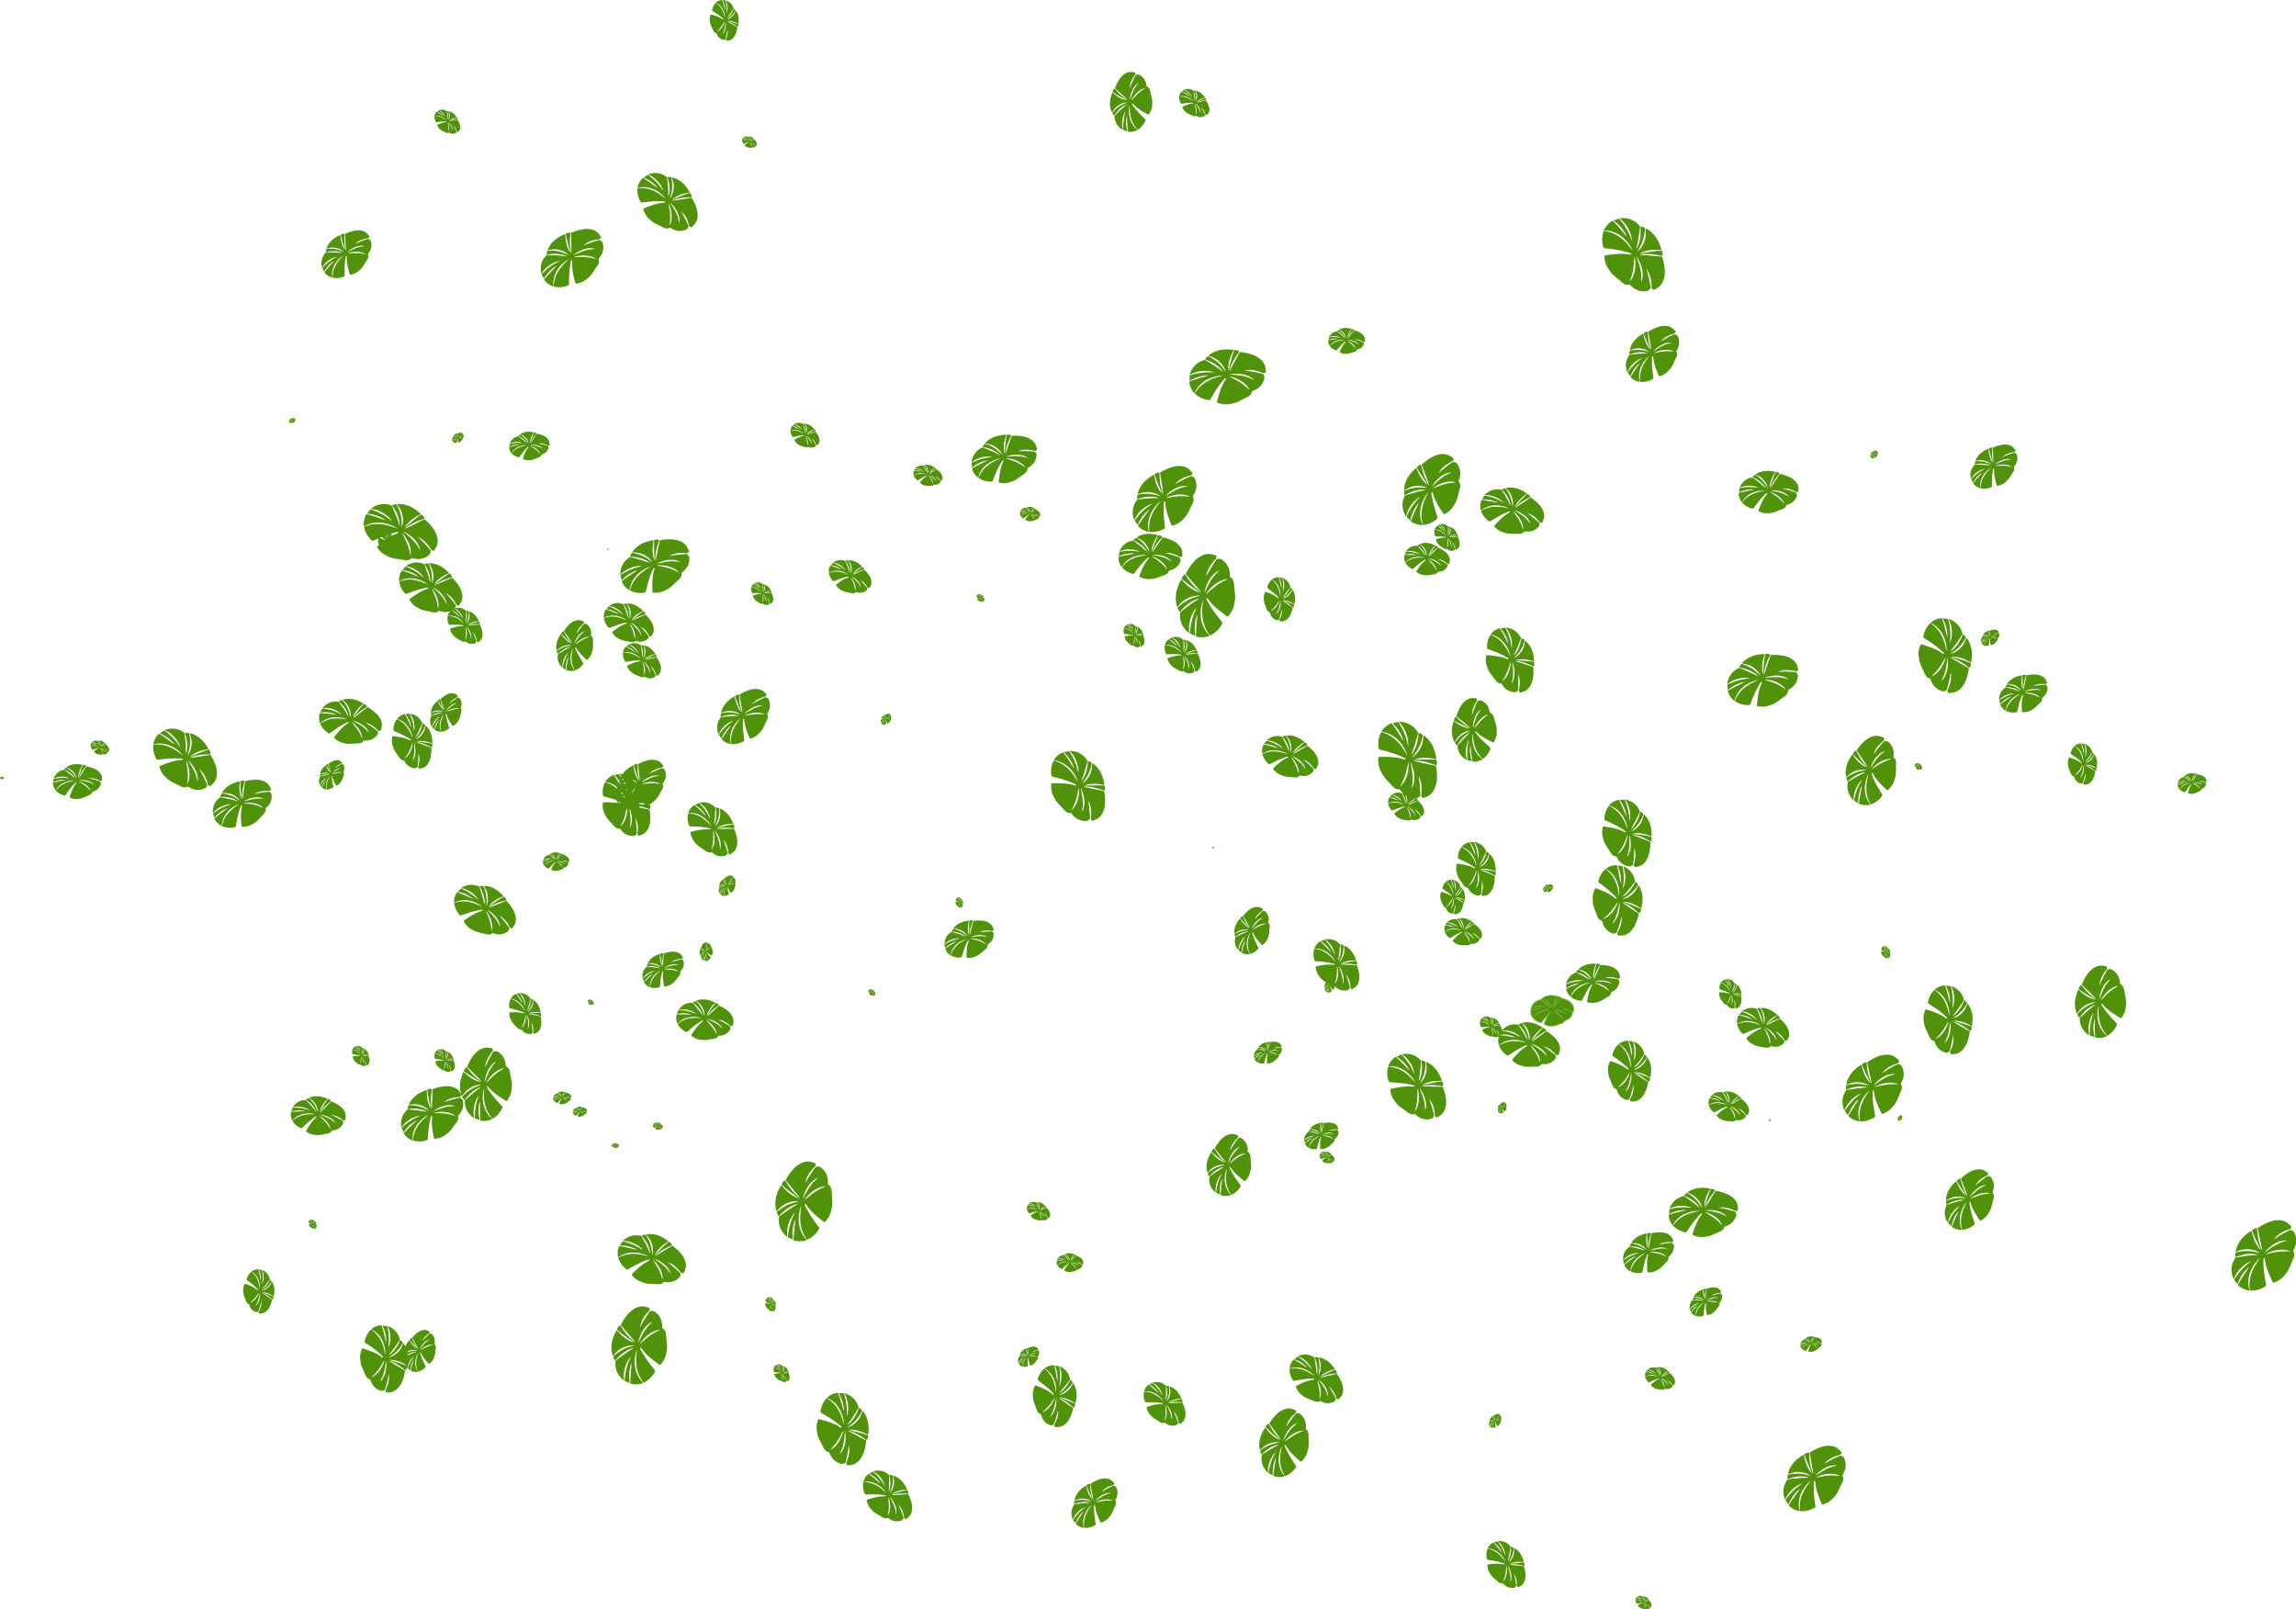 <?xml version="1.0" encoding="UTF-8" standalone="no"?>
<!-- Created with Inkscape (http://www.inkscape.org/) -->

<svg
   width="6007.6mm"
   height="4210.461mm"
   viewBox="0 0 6007.6 4210.461"
   version="1.1"
   id="svg1276"
   xml:space="preserve"
   inkscape:version="1.2.2 (732a01da63, 2022-12-09)"
   sodipodi:docname="background.svg"
   xmlns:inkscape="http://www.inkscape.org/namespaces/inkscape"
   xmlns:sodipodi="http://sodipodi.sourceforge.net/DTD/sodipodi-0.dtd"
   xmlns:xlink="http://www.w3.org/1999/xlink"
   xmlns="http://www.w3.org/2000/svg"
   xmlns:svg="http://www.w3.org/2000/svg"><sodipodi:namedview
     id="namedview1278"
     pagecolor="#ffffff"
     bordercolor="#000000"
     borderopacity="0.25"
     inkscape:showpageshadow="2"
     inkscape:pageopacity="0.0"
     inkscape:pagecheckerboard="0"
     inkscape:deskcolor="#d1d1d1"
     inkscape:document-units="mm"
     showgrid="false"
     inkscape:zoom="0.047159529"
     inkscape:cx="10687.13"
     inkscape:cy="8100.1656"
     inkscape:window-width="1920"
     inkscape:window-height="1027"
     inkscape:window-x="-8"
     inkscape:window-y="-8"
     inkscape:window-maximized="1"
     inkscape:current-layer="layer1" /><defs
     id="defs1273" /><g
     inkscape:label="Шар 1"
     inkscape:groupmode="layer"
     id="layer1"
     transform="translate(3956.094,2422.051)"><path
       style="display:none;fill:#000000;stroke:#77b53b;stroke-width:0.261;stroke-dasharray:none;stroke-opacity:1"
       d="m 98.59,263.716 c -4.621,-0.48 -9.13,-1.828 -13.13,-3.924 -2.62,-1.373 -3.189,-1.982 -2.914,-3.123 0.472,-1.961 4.385,-11.3 6.592,-15.729 0.682,-1.369 1.064,-2.31 0.85,-2.092 -1.609,1.637 -9.222,11.422 -11.149,14.331 -1.429,2.156 -1.839,2.26 -5.108,1.289 -3.361,-0.999 -4.835,-1.578 -7.816,-3.072 -10.864,-5.447 -17.148,-14.056 -18.242,-24.988 -0.307,-3.066 -0.304,-3.098 0.438,-5.31 0.53,-1.58 0.797,-3.031 0.923,-5.003 0.169,-2.648 0.24,-2.904 1.513,-5.46 3.183,-6.393 8.013,-11.6 13.719,-14.791 2.03,-1.135 5.901,-2.545 8.333,-3.035 1.571,-0.317 1.884,-0.501 3.611,-2.13 6.986,-6.586 17.25,-10.101 28.271,-9.681 4.574,0.174 7.95,0.651 12.282,1.733 1.685,0.421 3.776,0.85 4.647,0.952 2.489,0.294 4.321,1.105 5.707,2.529 1.147,1.178 1.414,1.308 4.243,2.064 10.597,2.832 18.599,6.993 24.177,12.573 3.118,3.119 5.127,6.471 6.396,10.671 0.618,2.044 0.705,2.794 0.716,6.164 0.014,4.112 -0.35,6.671 -1.062,7.457 -0.243,0.269 -0.901,0.562 -1.462,0.652 -0.561,0.09 -1.068,0.241 -1.126,0.336 -0.059,0.095 0.085,0.863 0.32,1.706 0.523,1.88 0.314,2.847 -1.385,6.387 -2.114,4.404 -5.764,8.607 -9.667,11.133 -2.486,1.608 -5.012,2.677 -8.367,3.539 -0.965,0.248 -1.177,0.451 -1.796,1.715 -1.497,3.059 -5.449,5.7 -10.736,7.175 -1.382,0.386 -3.883,1.277 -5.556,1.981 -7.573,3.186 -16.306,4.673 -23.221,3.954 z m 11.712,-1.153 c 4.198,-0.812 8.002,-1.984 11.906,-3.669 1.164,-0.502 3.248,-1.235 4.63,-1.627 3.859,-1.096 7.243,-2.848 9.032,-4.676 0.867,-0.886 1.633,-1.955 1.82,-2.543 0.178,-0.558 0.401,-1.099 0.494,-1.203 0.094,-0.104 1.228,-0.496 2.521,-0.87 5.679,-1.646 9.775,-4.333 13.283,-8.716 1.755,-2.193 3.933,-6.129 4.704,-8.503 0.413,-1.272 0.41,-1.431 -0.061,-2.945 -0.597,-1.918 -0.429,-2.346 1.02,-2.591 0.585,-0.099 1.227,-0.343 1.426,-0.542 0.963,-0.963 1.291,-8.435 0.519,-11.83 -1.673,-7.355 -7.214,-13.74 -15.973,-18.405 -4.529,-2.412 -9.521,-4.301 -15.113,-5.717 -2.385,-0.604 -2.634,-0.733 -3.969,-2.06 -1.534,-1.525 -2.594,-1.982 -5.392,-2.326 -0.873,-0.107 -2.778,-0.498 -4.233,-0.869 -5.755,-1.466 -12,-2.208 -16.14,-1.917 -10.147,0.713 -18.403,4.084 -24.755,10.11 -1.295,1.228 -1.693,1.444 -3.307,1.791 -6.109,1.313 -10.65,3.814 -14.984,8.255 -3.044,3.119 -4.825,5.647 -6.837,9.71 -1.024,2.069 -1.151,2.52 -1.096,3.913 0.062,1.576 -0.725,5.553 -1.319,6.661 -0.412,0.77 -0.325,4.271 0.174,6.95 1.077,5.784 3.619,10.655 7.734,14.823 2.526,2.559 5.005,4.439 8.145,6.18 3.856,2.137 9.337,4.207 11.426,4.315 l 1.227,0.063 2.007,-2.791 c 2.824,-3.928 6.688,-8.865 9.688,-12.382 3.248,-3.807 3.745,-3.685 1.655,0.409 -2.809,5.502 -7.354,16.378 -7.351,17.588 0.002,0.678 0.467,1.006 3.702,2.612 2.441,1.212 6.352,2.47 8.996,2.893 1.091,0.175 2.163,0.36 2.381,0.411 1.044,0.246 10.129,-0.134 12.039,-0.504 z m -12.303,-1.396 c -2.395,-0.36 -4.103,-0.745 -5.953,-1.343 -2.428,-0.785 -6.747,-2.863 -6.747,-3.247 0,-0.3 1.623,-4.561 3.129,-8.216 1.909,-4.633 5.842,-12.192 8.381,-16.107 1.232,-1.9 4.454,-5.847 5.046,-6.182 0.204,-0.115 0.5,-0.45 0.657,-0.745 0.327,-0.611 -0.067,-1.295 -0.744,-1.295 -0.712,0 -9.012,7.994 -12.362,11.906 -0.685,0.8 -1.633,1.872 -2.106,2.381 -1.267,1.365 -5.777,7.062 -8.586,10.847 -2.807,3.782 -2.398,3.623 -6.114,2.387 -5.553,-1.846 -10.878,-5.04 -14.507,-8.701 -1.635,-1.649 -2.17,-2.356 -2.07,-2.738 0.097,-0.371 0.028,-0.473 -0.25,-0.367 -0.674,0.259 -3.226,-4.212 -4.29,-7.514 -1.207,-3.746 -1.786,-9.145 -1.041,-9.712 0.624,-0.475 10.391,-2.54 16.073,-3.398 8.597,-1.298 11.618,-1.703 12.568,-1.685 1.575,0.03 0.997,0.151 -4.233,0.89 -7.667,1.083 -15.601,2.481 -20.505,3.611 -1.819,0.419 -3.414,0.764 -3.544,0.765 -0.133,0.002 -0.173,1.192 -0.092,2.715 0.136,2.549 0.677,5.133 1.647,7.865 0.497,1.4 2.385,4.967 2.98,5.63 0.391,0.435 0.468,0.376 1.208,-0.926 1.182,-2.079 2.782,-4.053 5.246,-6.474 4.508,-4.428 9.798,-7.624 15.97,-9.647 3.622,-1.187 9.111,-2.26 11.851,-2.315 1.321,-0.027 2.508,-0.114 2.638,-0.195 0.13,-0.08 1.805,-0.054 3.722,0.058 2.213,0.13 3.244,0.275 2.824,0.399 -0.651,0.192 -0.65,0.195 0.11,0.221 1.416,0.048 0.515,0.307 -1.994,0.573 -1.365,0.144 -4.03,0.503 -5.922,0.796 -8.939,1.387 -16.995,4.291 -23.322,8.406 -1.331,0.866 -2.641,1.766 -2.91,2.002 -0.27,0.235 -1.324,1.121 -2.343,1.969 -2.396,1.994 -5.953,5.781 -5.953,6.338 0,0.599 3.968,4.425 6.218,5.995 3.229,2.254 9.058,4.939 12.305,5.669 l 1.007,0.226 3.698,-4.927 c 5.926,-7.895 11.762,-14.513 17.806,-20.192 3.247,-3.051 4.387,-3.746 5.131,-3.129 0.825,0.684 0.463,1.583 -1.472,3.655 -4.491,4.809 -9.277,13.543 -14.166,25.85 -0.636,1.601 -1.156,2.998 -1.157,3.106 -7.94e-4,0.331 3.981,2.205 6.217,2.926 4.053,1.308 6.271,1.631 10.98,1.601 3.622,-0.023 4.95,-0.148 7.796,-0.734 4.308,-0.887 8.676,-2.333 11.957,-3.96 0.705,-0.349 1.817,-0.722 2.472,-0.827 2.941,-0.474 7.396,-2.548 8.9,-4.142 1.009,-1.07 1.683,-2.355 1.683,-3.207 0,-0.897 0.686,-1.374 2.514,-1.75 6.197,-1.273 11.237,-4.5 14.779,-9.461 1.309,-1.834 3.346,-6.182 3.34,-7.13 -0.003,-0.42 -0.279,-1.656 -0.615,-2.748 -0.558,-1.817 -0.686,-2.011 -1.516,-2.296 -0.499,-0.171 -2.752,-0.988 -5.008,-1.815 -5.308,-1.946 -12.482,-4.174 -16.223,-5.039 -3.753,-0.867 -3.685,-0.844 -3.552,-1.236 0.206,-0.607 7.258,-0.403 10.505,0.305 4.933,1.075 10.513,3.337 14.43,5.849 l 1.587,1.018 1.577,-0.321 c 1.545,-0.314 1.582,-0.342 1.805,-1.37 0.125,-0.577 0.178,-2.657 0.116,-4.621 -0.098,-3.146 -0.209,-3.85 -0.93,-5.907 -0.45,-1.284 -1.379,-3.249 -2.065,-4.366 -1.778,-2.898 -5.896,-6.858 -9.395,-9.032 -5.024,-3.122 -12.958,-6.282 -18.888,-7.523 -1.017,-0.213 -1.868,-0.366 -1.892,-0.34 -0.024,0.026 -0.995,1.476 -2.158,3.222 -2.299,3.45 -3.555,5.259 -7.445,10.716 -1.4,1.965 -2.75,3.87 -2.998,4.233 -0.248,0.364 -0.93,1.316 -1.516,2.117 -0.585,0.8 -1.656,2.31 -2.38,3.355 -0.724,1.045 -1.456,1.986 -1.626,2.091 -0.193,0.12 -0.239,0.077 -0.121,-0.114 0.104,-0.168 0.074,-0.305 -0.066,-0.305 -0.452,0 0.404,-2.254 2.18,-5.74 3.441,-6.754 7.979,-12.912 13.852,-18.797 0.764,-0.766 1.389,-1.502 1.389,-1.636 0,-0.539 -1.383,-1.839 -2.38,-2.238 -0.582,-0.233 -1.698,-0.499 -2.479,-0.59 l -1.42,-0.167 -0.989,2.083 c -2.403,5.06 -6.128,14.016 -9.003,21.644 -1.896,5.03 -2.418,5.548 -2.156,2.136 0.596,-7.75 4.499,-17.461 9.867,-24.549 0.757,-0.999 1.042,-1.567 0.824,-1.64 -3.157,-1.055 -9.22,-2.004 -13.828,-2.164 -3.886,-0.135 -4.942,-0.079 -7.76,0.413 -4.202,0.734 -7.432,1.779 -10.88,3.522 -2.599,1.314 -3.519,2.059 -2.541,2.059 0.662,0 6.224,2.958 7.973,4.24 5.063,3.711 9.465,9.471 11.605,15.185 0.956,2.553 1.845,6.339 1.427,6.081 -0.122,-0.075 -0.226,0.078 -0.232,0.342 -0.005,0.263 -0.64,-0.772 -1.41,-2.299 -2.872,-5.698 -5.91,-9.979 -10.201,-14.377 -2.849,-2.92 -5.956,-5.539 -8.978,-7.57 -1.555,-1.045 -1.733,-1.104 -2.345,-0.776 -0.811,0.434 -3.962,3.313 -3.778,3.453 0.073,0.055 0.966,0.499 1.984,0.987 9.337,4.47 17.68,12.012 20.902,18.894 0.868,1.854 0.1,1.697 -1.88,-0.383 -4.486,-4.715 -7.137,-7.046 -16.412,-14.427 l -5.327,-4.24 -3.007,0.633 c -8.282,1.743 -15.057,7.012 -19.359,15.058 l -1.176,2.198 0.826,-0.427 c 0.454,-0.235 1.719,-0.711 2.811,-1.058 9.092,-2.89 20.043,-2.399 28.84,1.293 2.106,0.884 2.74,1.269 2.103,1.275 -0.327,0.003 -0.325,0.044 0.013,0.273 0.305,0.207 0.244,0.239 -0.265,0.14 -7.273,-1.418 -12.043,-1.872 -19.579,-1.866 -5.815,0.005 -7.258,0.091 -10.451,0.623 -2.037,0.339 -3.894,0.718 -4.127,0.842 -0.312,0.166 -0.467,0.801 -0.589,2.42 -0.092,1.207 -0.332,2.802 -0.535,3.543 l -0.368,1.348 0.988,-0.477 c 3.351,-1.619 8.127,-3.045 12.833,-3.831 3.136,-0.524 12.355,-0.648 14.023,-0.189 0.824,0.227 -0.114,0.26 -4.233,0.152 -4.172,-0.11 -5.963,-0.043 -8.467,0.314 -4.98,0.712 -9.424,1.961 -13.333,3.748 -1.076,0.492 -2.072,0.894 -2.214,0.894 -0.148,0 -0.182,-0.309 -0.08,-0.728 0.632,-2.582 0.924,-4.36 0.932,-5.679 0.007,-1.164 0.116,-1.569 0.473,-1.757 0.585,-0.31 3.947,-0.967 7.21,-1.41 3.266,-0.443 13.626,-0.436 17.066,0.011 4.147,0.539 8.14,1.109 8.864,1.264 1.959,0.421 -2.025,-1.192 -5.292,-2.143 -5.645,-1.643 -13.767,-1.907 -19.711,-0.641 -1.855,0.395 -5.63,1.558 -6.454,1.988 -0.818,0.427 -1.616,0.472 -1.616,0.092 0,-0.504 1.793,-3.817 3.121,-5.768 3.678,-5.404 8.718,-9.3 14.474,-11.191 0.781,-0.257 5.506,-1.293 6.152,-1.35 0.182,-0.016 0.331,-0.216 0.331,-0.444 0,-0.478 2.912,-3.223 4.119,-3.883 0.805,-0.441 0.825,-0.436 2.381,0.579 4.088,2.666 8.136,6.204 11.464,10.021 3.399,3.898 5.747,7.382 8.268,12.265 1.166,2.26 1.124,1.738 -0.184,-2.248 -2.987,-9.102 -9.488,-16.137 -18.554,-20.078 -1.135,-0.494 -2.101,-1.008 -2.146,-1.143 -0.114,-0.342 1.032,-1.109 3.516,-2.353 7.693,-3.855 16.893,-4.907 26.855,-3.071 3.224,0.594 6.115,1.343 6.44,1.669 0.154,0.154 1.06,0.281 2.013,0.283 2.196,0.003 4.254,0.888 5.038,2.166 0.295,0.481 0.506,1.01 0.468,1.176 -0.038,0.166 -1.251,1.535 -2.695,3.043 -4.048,4.227 -7.942,9.265 -10.453,13.527 -1.673,2.84 -4.118,7.824 -3.93,8.012 0.076,0.076 1.305,-1.504 2.731,-3.51 1.426,-2.006 3.022,-4.243 3.546,-4.97 0.524,-0.728 1.272,-1.799 1.663,-2.381 0.391,-0.582 1.184,-1.713 1.763,-2.514 2.806,-3.879 6.644,-9.527 6.644,-9.779 0,-0.101 0.268,-0.427 0.595,-0.724 0.57,-0.518 0.673,-0.525 2.415,-0.163 6.66,1.382 14.955,4.771 20.14,8.228 4.841,3.227 8.8,7.901 10.415,12.298 1.131,3.078 1.436,5.111 1.279,8.518 -0.081,1.753 -0.222,3.427 -0.313,3.721 -0.127,0.409 -0.603,0.633 -2.023,0.953 l -1.857,0.418 -1.581,-1.022 c -5.588,-3.612 -14.054,-6.464 -19.545,-6.585 -4.341,-0.096 -4.344,-0.031 -0.064,1.071 4.728,1.217 20.318,6.408 20.853,6.943 0.221,0.221 1.436,4.532 1.431,5.077 -0.008,0.959 -1.702,4.712 -3.055,6.767 -3.297,5.012 -8.304,8.565 -13.861,9.839 -2.983,0.684 -3.528,0.971 -3.732,1.966 -0.672,3.287 -4.138,5.768 -10.333,7.394 -1.253,0.329 -2.86,0.89 -3.572,1.248 -3.107,1.559 -8.7,3.264 -13.2,4.021 -2.171,0.366 -9.366,0.514 -11.245,0.231 z M 63.211,232.465 c 1.312,-1.073 2.622,-2.095 2.91,-2.27 5.889,-3.588 8.744,-4.978 13.453,-6.554 4.427,-1.481 10.437,-2.769 14.924,-3.199 1.058,-0.101 1.999,-0.304 2.089,-0.452 0.241,-0.39 -8.246,-0.051 -11.112,0.444 -4.994,0.863 -10.49,2.684 -14.201,4.707 -5.896,3.213 -11.109,7.868 -13.87,12.385 -0.643,1.052 -0.486,0.94 1.346,-0.96 1.14,-1.183 3.147,-3.028 4.46,-4.101 z m 34.451,-12.562 c -0.088,-0.088 -0.316,-0.097 -0.507,-0.021 -0.211,0.085 -0.148,0.147 0.16,0.16 0.279,0.011 0.435,-0.051 0.347,-0.139 z m 0.693,-7.368 c -3.523,-5.884 -8.94,-10.864 -16.69,-15.343 -2.068,-1.195 -5.457,-2.782 -4.965,-2.325 0.384,0.357 6.575,5.302 8.169,6.526 4.888,3.751 13.464,11.593 14.386,13.153 0.24,0.406 0.48,0.695 0.534,0.642 0.053,-0.053 -0.591,-1.247 -1.433,-2.652 z m 12.548,-7.95 c 2.491,-6.318 5.035,-12.342 6.704,-15.875 0.481,-1.019 0.928,-1.971 0.992,-2.117 0.319,-0.716 -2.069,2.379 -3.297,4.273 -3.758,5.799 -6.834,13.891 -7.628,20.068 -0.093,0.728 -0.226,1.68 -0.293,2.117 -0.076,0.491 0.094,0.239 0.448,-0.661 0.314,-0.8 1.698,-4.313 3.075,-7.805 z m 21.185,39.479 c -5.002,-7.127 -13.095,-14.102 -24.932,-21.488 -0.248,-0.154 -0.339,-0.397 -0.22,-0.582 0.418,-0.648 6.918,2.04 11.17,4.619 1.987,1.205 6.059,4.379 8.096,6.311 1.275,1.209 3.632,4.181 4.804,6.056 1.259,2.014 3.081,6.478 2.497,6.117 -0.149,-0.092 -0.31,-0.052 -0.359,0.089 -0.049,0.141 -0.524,-0.364 -1.057,-1.123 z m 0.392,-1.049 c -2.895,-7.132 -9.864,-13.879 -18.873,-18.271 -2.452,-1.196 -6.169,-2.595 -5.201,-1.958 7.819,5.145 9.721,6.512 13.552,9.738 3.999,3.368 8.859,8.572 10.412,11.152 0.329,0.546 0.639,0.992 0.69,0.992 0.051,0 -0.21,-0.744 -0.579,-1.654 z m 7.852,-11.744 c -1.418,-1.054 -5.985,-3.74 -7.702,-4.53 -5.002,-2.301 -13.802,-4.871 -21.534,-6.29 -3.255,-0.597 -3.179,-0.567 -2.743,-1.092 0.317,-0.382 0.876,-0.413 4.726,-0.267 9.03,0.344 16.444,2.468 22.618,6.48 1.83,1.189 5.622,4.745 6.187,5.802 0.491,0.918 -0.246,0.869 -1.552,-0.103 z m -0.272,-1.307 c -1.671,-1.698 -4.796,-4.346 -5.129,-4.346 -0.092,0 -0.63,-0.307 -1.196,-0.681 -1.426,-0.943 -5.548,-2.69 -8.088,-3.427 -4.327,-1.255 -7.522,-1.762 -11.773,-1.869 l -4.101,-0.103 3.969,0.893 c 13.031,2.934 20.967,6.015 26.591,10.324 0.655,0.502 1.247,0.92 1.315,0.93 0.069,0.01 -0.646,-0.765 -1.587,-1.722 z"
       id="path1469" /><path
       style="display:inline;fill:#77b53b;fill-opacity:1;stroke:#77b53b;stroke-width:1.018;stroke-linecap:round;stroke-dasharray:none;stroke-opacity:1"
       d="m 386.065,685.263 c -10.212,0.357 -20.461,1.549 -30.511,3.658 -17.838,3.744 -35.05,10.378 -50.328,20.364 -8.458,5.308 -15.554,12.38 -23.355,18.527 -5.817,2.864 -12.485,3.562 -18.6,5.689 -25.656,7.391 -46.736,26.004 -61.491,47.778 -5.125,7.876 -10.022,16.046 -13.362,24.854 -1.61,6.851 -0.96,14.096 -2.649,20.909 -0.613,5.133 -3.074,9.785 -3.983,14.818 -1.922,31.092 11.357,62.401 34.263,83.365 17.254,16.488 39.105,27.463 61.725,34.538 4.766,1.241 9.94,2.803 14.781,1.602 15.617,-21.723 31.605,-43.286 49.617,-63.094 1.219,-1.23 2.455,-2.578 3.798,-3.535 -4.497,11.303 -10.358,22.029 -15.174,33.205 -6.038,13.758 -12.31,27.509 -16.709,41.894 -1.102,2.774 0.647,5.502 3.141,6.727 17.591,10.654 37.782,16.695 58.164,18.841 13.712,-0.29 27.497,-0.473 41.106,-2.325 17.827,-2.91 34.773,-9.402 51.485,-16.005 13.941,-5.086 28.874,-8.535 40.975,-17.585 6.37,-4.543 11.477,-10.934 13.835,-18.452 13.273,-4.49 27.1,-8.279 38.667,-16.549 15.477,-10.53 27.15,-25.846 34.999,-42.711 2.049,-4.85 4.945,-9.699 5.196,-15.058 -0.387,-4.421 -3.104,-8.833 -1.954,-13.264 3.137,-2.187 8.301,-1.242 10.392,-5.099 3.614,-8.672 2.268,-18.378 2.608,-27.532 0.192,-8.584 -0.472,-17.3 -3.786,-25.32 -8.444,-24.131 -27.515,-42.996 -49.059,-55.952 -21.29,-13.066 -45.04,-21.437 -69.081,-27.814 -3.998,-0.994 -7.882,-2.524 -10.749,-5.607 -4.552,-4.578 -10.118,-8.384 -16.653,-9.271 -19.847,-3.218 -39.227,-9.105 -59.336,-10.843 -5.969,-0.587 -11.972,-0.871 -17.97,-0.752 z m 2.159,8.623 c 19.072,-0.009 38.15,3.122 56.488,8.348 1.694,0.631 4.017,1.622 5.358,1.861 -15.561,31.932 -28.335,65.194 -41.264,98.228 -0.981,2.178 -2.017,5.011 -3.303,6.706 -0.28,-11.997 2.343,-23.842 5.495,-35.357 7.013,-23.994 18.744,-46.435 33.482,-66.543 1.095,-1.298 2.609,-4.237 0.017,-4.851 -20.839,-5.91 -42.628,-8.221 -64.251,-8.123 -3.519,0.128 -2.286,0.045 0.472,-0.085 2.523,-0.12 5.004,-0.175 7.507,-0.184 z m -20.253,1.265 c -17.909,2.669 -35.533,8.005 -51.26,17.111 -1.972,1.389 -4.785,2.196 -5.945,4.436 -0.286,1.497 -2.064,-0.824 -0.07,-1.343 8.886,-5.997 18.853,-10.381 28.898,-13.846 9.2,-3.052 28.724,-6.186 38.412,-7.367 z m 91.526,9.821 c 5.685,0.751 13.428,5.292 16.048,10.75 -2.896,-7.842 -19.132,-12.014 -25.234,-11.609 z m 15.994,11.077 c -9.663,11.341 -20.344,21.939 -29.54,33.743 -14.089,17.379 -25.782,36.722 -34.455,57.342 -5.227,13.339 1.927,3.614 3.237,0.192 16.507,-21.324 31.111,-44.028 46.686,-66.03 4.785,-6.737 10.003,-13.267 14.64,-20.086 0.825,-0.998 2.803,-3.951 1.596,-2.268 -23.393,33.54 -43.945,62.616 -65.62,92.654 -0.824,0.886 -2.023,3.053 -2.727,3.15 0.197,-6.716 4.185,-12.586 6.856,-18.606 11.993,-24.595 28.281,-46.933 47.034,-66.83 3.93,-4.296 8.049,-8.429 11.828,-12.857 0.336,-0.704 -0.189,-1.829 0.465,-0.405 z m 3.093,2.275 c 15.399,2.08 30.152,7.285 44.635,12.892 21.3,8.763 42.522,19.535 58.172,36.856 13.485,14.307 22.997,33.361 22.892,53.34 -0.16,6.977 0.066,14.127 -1.396,20.984 -0.419,0.799 -1.695,1.266 -2.264,1.381 3.951,-1.962 2.631,-7.281 3.084,-10.818 -0.102,-8.794 0.658,-17.772 -1.244,-26.423 -3.726,-13.385 -9.882,-26.39 -19.77,-36.347 -11.122,-11.892 -24.111,-22.186 -38.931,-29.077 -19.136,-9.816 -39.515,-17.28 -60.515,-21.934 -1.876,-0.334 -6.713,-3.638 -8.304,-3.18 0.39,-0.264 3.142,2.252 3.642,2.326 z m -163.874,0.917 c 10.414,4.408 20.472,10.074 29.752,16.686 17.899,13.838 32.1,32.506 40.789,53.36 2.302,5.817 4.581,14.835 5.948,20.931 -4.63,-17.023 -12.267,-36.576 -23.272,-50.482 -12.095,-15.681 -27.939,-28.423 -45.912,-36.761 -2.659,-1.324 -5.33,-2.626 -7.976,-3.977 l -3.308,-2.653 z m -7.96,-0.096 c 4.418,1.08 7.798,4.443 11.583,6.796 26.602,19.167 48.987,44.075 64.693,72.88 2.359,3.698 3.818,8.105 6.696,11.401 1.798,6.601 1.488,-1.095 1.758,1.165 0.483,0.779 -0.206,3.447 -0.963,1.895 -8.439,-15.615 -16.855,-31.383 -28.114,-45.205 -14.38,-17.79 -31.43,-33.499 -50.45,-46.216 -2.315,-1.494 -5.475,-3.676 -8.03,-1.347 -5.027,3.322 -9.712,8.311 -13.709,11.998 4.603,-4.833 9.236,-10.054 15.242,-13.146 0.414,-0.148 0.852,-0.239 1.293,-0.221 z m -17.319,14.614 c 2.075,2.389 5.807,3.091 8.52,4.829 27.806,13.705 53.364,33.098 71.238,58.657 3.138,4.985 6.689,10.017 8.184,15.773 -5.977,-4.48 -11.066,-10.284 -16.541,-15.423 -19.612,-19.817 -42.135,-36.376 -63.69,-53.959 -3.151,-2.261 -5.952,-5.211 -9.334,-7.051 -8.436,0.983 -16.738,3.26 -24.827,5.828 -24.674,8.396 -45.203,26.765 -58.076,49.23 -1.947,3.355 -4.554,8.494 -6.334,11.941 8.411,-17.561 21.128,-35.574 36.939,-47.214 11.282,-8.547 24.349,-14.609 38.261,-17.293 4.557,-1.326 9.461,-1.624 13.902,-3.288 0.953,-0.587 1.35,-1.673 1.968,-2.547 l -0.175,0.435 z M 259.181,792.813 c 23.794,-0.002 47.939,4.703 69.38,15.355 -0.395,1.72 -1.692,0.995 -3.203,0.781 -21.017,-4.091 -42.394,-6.3 -63.815,-6.444 -17.462,-0.147 -44.938,2.161 -62.123,5.677 19.082,-3.928 48.504,-6.233 67.878,-6.002 18.442,0.291 36.676,3.269 54.912,5.813 12.405,2.363 2.452,-2.397 -0.243,-2.708 -14.538,-5.807 -29.768,-10.217 -45.441,-11.395 -21.424,-1.924 -43.409,-0.622 -63.868,6.414 -4.873,1.14 -9.338,4.152 -14.391,4.357 0.285,-2.307 0.217,-0.04 1.611,-0.14 15.937,-6.675 32.766,-10.483 50.005,-11.421 3.114,-0.18 6.194,-0.278 9.299,-0.287 z m -59.397,15.044 c -3.163,1.081 -2.677,5.34 -3.277,7.978 -0.541,6.661 -1.693,13.219 -3.268,19.643 0.752,2.317 3.589,0.13 4.969,-0.344 15.017,-7.062 31.302,-11.191 47.634,-14.124 6.639,-1.251 77.522,-5.438 38.408,3.326 -0.831,0.096 12.345,-2.766 11.777,-4.26 -0.447,-1.174 -14.602,-1.055 -15.395,-1.024 -9.102,0.359 -21.898,-0.194 -34.868,2 -19.841,3.357 -40.296,11.054 -50.798,15.762 -1.602,0.961 -2.755,1.026 -2.089,-1.046 1.518,-7.889 2.947,-15.805 3.553,-23.845 5.7e-4,-1.918 0.717,-3.952 2.995,-3.979 -0.104,0.033 1.22,-0.328 0.359,-0.086 z m 297.79,10.403 c -17.048,0.497 1.339,2.41 3.209,2.917 27.608,7.761 55.067,16.473 81.92,26.381 2.294,0.829 5.037,1.641 5.494,4.432 1.9,5.475 3.568,11.233 4.442,16.869 -3.184,9.812 -7.873,19.19 -13.736,27.675 -9.333,12.549 -21.624,23.009 -36.128,29.085 -7.663,3.693 -16.236,4.653 -24.11,7.684 -4.756,2.023 -4.18,7.983 -6.921,11.664 -6.794,10.729 -19.507,15.558 -31.015,19.166 -9.357,2.638 -18.411,6.146 -27.31,10.03 -14.069,5.305 -28.654,9.501 -43.55,11.491 19.319,-2.921 38.058,-8.962 55.807,-17.063 9.829,-3.473 20.28,-5.25 29.555,-10.229 8.232,-3.938 16.424,-10.094 18.729,-19.398 -0.314,-3.258 2.188,-5.797 5.293,-6.259 12.186,-3.128 24.628,-6.564 35.262,-13.621 13.814,-9.088 25.618,-21.714 32.282,-36.971 2.061,-4.647 4.661,-9.361 5.408,-14.36 -1.322,-5.93 -2.472,-12.143 -5.421,-17.501 -3.892,-2.875 -8.981,-3.659 -13.363,-5.6 -26.487,-9.695 -53.438,-18.523 -80.877,-24.891 -0.607,-0.195 -3.578,-0.92 -1.415,-1.181 2.062,-0.315 4.671,-0.383 6.446,-0.319 z m 0.018,-0.114 c 12.951,0.228 24.865,0.499 37.412,3.72 21.312,5.471 41.952,16.015 54.466,24.374 1.33,0.524 -2.366,-1.055 -2.973,-1.584 -18.454,-11.768 -39.032,-20.232 -60.457,-24.714 -0.456,-0.104 -29.024,-1.882 -28.448,-1.796 z m -217.772,6.71 c -29.47,4.464 -59.018,9.012 -87.897,16.495 -2.139,1.392 -0.902,4.704 -1.228,6.858 0.469,16.45 4.854,32.759 12.915,47.123 1.955,3.113 3.277,7.036 6.356,9.21 2.593,0.047 3.182,-3.575 4.647,-5.161 12.891,-20.428 31.745,-36.772 52.784,-48.51 21.724,-11.799 46.133,-18.256 70.704,-20.272 11.315,-0.617 22.998,-1.237 34.115,0.451 1.018,2.258 -3.553,0.988 -5.042,1.804 -24.126,2.83 -48.292,6.851 -71.171,15.277 -23.863,8.492 -46.368,21.236 -64.843,38.683 -6.366,5.957 -12.799,12.037 -17.845,19.175 -1.708,3.328 2.51,5.735 4.199,7.995 9.772,10.359 21.069,19.337 33.895,25.619 10.513,5.317 24.374,12.452 36.817,12.368 -11.67,0.427 -25.626,-6.39 -35.692,-11.412 -14.47,-7.581 -28.066,-17.415 -38.513,-29.968 -1.469,-1.304 -1.04,-3.283 -2.015,-4.726 -2.986,-0.692 -4.483,-3.849 -6.168,-6.171 -8.297,-13.002 -13.114,-27.676 -14.883,-42.939 -0.437,-4.885 -1.185,-9.907 -0.022,-14.72 3.127,-2.066 7.234,-2.288 10.793,-3.417 27.041,-6.264 54.488,-10.559 81.979,-14.331 l -3.887,0.569 z m 139.017,3.859 c 32.763,0.049 66.572,6.531 94.233,25.039 8.192,5.933 15.754,12.874 22.145,20.712 0.422,0.47 1.304,2.476 -0.072,1.491 -10.158,-5.949 -19.808,-12.802 -30.396,-18.025 -19.979,-9.726 -41.584,-15.551 -63.079,-20.862 -10.424,-2.698 -21.139,-4.13 -31.551,-6.827 -0.84,-0.6 1.74,-1.606 2.505,-1.428 2.067,-0.129 4.12,-0.085 6.217,-0.101 z m -13.063,10.891 c 7.73,1.243 14.883,4.851 22.015,7.95 19.017,8.792 36.3,21.123 51.002,35.995 9.937,10.307 17.971,22.361 23.261,35.669 0.675,2.022 2.026,4.333 1.943,6.422 -2.045,0.076 -2.966,-2.777 -4.323,-3.923 -22.653,-31.08 -53.688,-54.777 -85.615,-75.638 -2.882,-2.191 -6.568,-3.601 -9.084,-6.139 -0.017,-0.395 0.566,-0.287 0.802,-0.336 z m 195.093,4.246 c -1.246,0.27 -11.188,2.503 -10.876,2.434 0.458,-0.102 11.582,-2.595 10.876,-2.434 z m -215.052,1.977 c 0.727,0.016 2.729,-0.219 2.434,1.452 -0.464,2.627 -2.789,8.279 -4.063,8.785 0.838,-0.443 4.188,-7.064 4.32,-9.589 0.084,-1.598 -4.519,-0.134 -5.052,-0.048 0.402,-0.122 1.94,-0.612 2.361,-0.6 z m -2.348,0.639 c -9.245,6.62 -16.935,15.148 -25.128,22.98 -21.014,20.487 -39.874,43.047 -57.423,66.54 -4.277,5.255 -7.804,11.227 -12.746,15.888 0.253,-0.415 2.204,-2.486 2.99,-3.595 22.576,-29.868 45.682,-59.547 72.875,-85.408 6.336,-5.718 12.221,-12.347 19.636,-16.517 z m 0.573,9.942 c -21.942,24.025 -36.063,53.839 -48.916,83.4 -3.901,9.616 -8.245,19.127 -11.254,29.059 0.933,2.565 4.345,3.179 6.439,4.6 15.887,7.818 33.274,13.257 51.127,13.121 4.671,0.116 24.641,-0.978 28.748,-1.02 -7.446,0.443 -18.702,1.092 -29.724,1.177 -10.239,0.079 -20.504,-2.099 -27.119,-4.015 -10.407,-2.904 -20.434,-7.189 -29.66,-12.768 -0.649,-1.696 1.009,-3.681 1.282,-5.392 6.566,-18.18 14.007,-35.992 23.039,-53.071 8.789,-16.926 17.58,-34.141 30.212,-48.618 2.024,-2.415 4.128,-4.928 6.346,-7.168 l -0.342,0.484 z"
       id="path3523"
       transform="scale(0.265)"
       sodipodi:nodetypes="cscccccccccccccccccccccccccccccccccscccccccccssccccccccccccccccccccccccccccccccccccccccccccccccccccccccccccccccccccccccccccccccccccccccscccccsssccccsscccccccccccccccccccccccccsccccsccccccccccccccccccccccccsscccccccssccccccccccsccscscccccccccccccccccscccccccc" /><path
       style="fill:#77b53b;fill-opacity:1;stroke:#77b53b;stroke-width:1.018;stroke-linecap:round;stroke-dasharray:none;stroke-opacity:1"
       d="m 291.73,736.387 c -16.519,-11.812 0.707,2.829 1.974,4.061 18.919,15.572 38.575,30.218 56.607,46.84 8.407,7.523 16.646,15.265 24.239,23.606 5.48,5.771 2.389,-1.297 0.883,-2.748 -15.51,-28.428 -41.409,-49.711 -69.423,-65.136 -4.684,-2.265 -9.257,-5.267 -14.281,-6.622 z"
       id="path3525"
       transform="scale(0.265)"
       sodipodi:nodetypes="ccccccc" /><path
       style="fill:#77b53b;fill-opacity:1;stroke:#77b53b;stroke-width:1.018;stroke-linecap:round;stroke-dasharray:none;stroke-opacity:1"
       d="m 357.748,830.003 c -17.127,0.434 -34.451,1.174 -51.009,5.988 -23.547,5.931 -45.942,16.75 -64.507,32.497 -9.95,8.588 -19.21,18.243 -26.223,29.408 -1.265,1.741 1.431,2.708 2.234,0.996 13.583,-13.637 27.887,-26.841 45.058,-35.853 13.301,-7.622 27.285,-14.097 42.064,-18.366 18.32,-5.712 37.262,-9.086 56.282,-11.405 1.742,0.084 16.669,-1.872 2.646,-2.791 -2.018,-0.791 -4.42,-0.347 -6.545,-0.473 z"
       id="path3527"
       transform="scale(0.265)"
       sodipodi:nodetypes="cccccccccc" /><path
       style="fill:#77b53b;fill-opacity:1;stroke:#77b53b;stroke-width:1.018;stroke-linecap:round;stroke-dasharray:none;stroke-opacity:1"
       d="m 411.338,841.332 c -11.064,-3.697 -0.722,2.308 1.24,3.295 19.229,13.307 39.099,25.803 55.904,42.195 11.427,11.077 22.948,22.202 31.915,35.435 0.618,1.536 2.974,0.717 2.193,-0.843 -8.927,-24.292 -27.683,-43.694 -48.558,-58.34 -12.959,-8.926 -27.031,-16.369 -41.861,-21.64 -0.272,-0.061 -0.551,-0.118 -0.832,-0.102 z"
       id="path3529"
       transform="scale(0.265)"
       sodipodi:nodetypes="cccccccc" /><path
       style="fill:#77b53b;fill-opacity:1;stroke:#77b53b;stroke-width:1.018;stroke-linecap:round;stroke-dasharray:none;stroke-opacity:1"
       d="m 419.179,829.187 c -7.8,0 -3.952,2.483 0.059,2.627 32.825,7.69 66.466,14.682 96.054,31.374 5.966,3.428 11.571,7.402 17.199,11.31 1.983,0.59 1.763,-2.141 0.422,-2.79 -6.746,-6.703 -13.693,-13.32 -21.37,-18.947 -21.336,-13.125 -45.949,-20.605 -70.836,-22.818 -7.166,-0.433 -14.348,-0.756 -21.528,-0.755 z"
       id="path3531"
       transform="scale(0.265)"
       sodipodi:nodetypes="sccccccss" /><path
       style="fill:#77b53b;fill-opacity:1;stroke:#77b53b;stroke-width:1.018;stroke-linecap:round;stroke-dasharray:none;stroke-opacity:1"
       d="m 446.618,702.076 c -4.046,-22.175 -9.884,16.626 -14.11,23.342 -13.926,23.559 -23.51,49.883 -26.733,77.142 -0.828,7.933 1.63,4.931 2.339,-0.421 12.883,-30.104 24.12,-60.934 37.983,-90.594 0.307,-1.721 11.875,-9.286 3.437,-7.749 l 0.818,-1.399 z"
       id="path3533"
       transform="scale(0.265)"
       sodipodi:nodetypes="cccccccc" /><path
       style="fill:#50920a;fill-opacity:1;stroke:#77b53b;stroke-width:0;stroke-linecap:round;stroke-dasharray:none;stroke-opacity:1"
       d="m 384.354,694.019 c -14.395,0.08 -28.66,2.968 -42.455,6.913 -10.629,3.406 -20.946,8.086 -30.275,14.221 -1.809,2.143 1.951,3.385 3.339,4.29 14.604,7.21 29.169,14.922 40.71,26.591 15.647,15.652 27.956,35.157 33.445,56.731 0.719,3.268 2.247,7.136 1.839,10.221 -7.424,-12.576 -14.021,-25.705 -22.66,-37.539 -14.869,-20.468 -33.529,-38.107 -54.259,-52.547 -2.983,-1.735 -6.787,-5.02 -10.257,-2.516 -5.064,3.543 -9.78,7.726 -13.854,12.37 -1.369,2.289 2.329,2.909 3.618,3.884 23.267,11.425 45.475,25.858 62.86,45.291 7.976,9.123 16.095,18.692 20.356,30.197 -13.404,-11.887 -25.582,-25.127 -39.531,-36.418 -16,-13.327 -32.379,-26.189 -48.6,-39.245 -6.61,0.042 -13.172,2.308 -19.609,3.881 -28.164,7.499 -51.759,28.091 -65.545,53.469 -1.616,3.232 -3.867,6.294 -4.8,9.794 1.069,2.133 3.705,-0.24 5.371,-0.432 17.581,-6.555 36.245,-10.259 55.023,-9.838 21.119,-0.433 42.331,3.679 61.879,11.684 2.403,1.075 4.886,2.003 7.203,3.281 -0.948,1.289 -3.221,-0.119 -4.62,0.014 -19.889,-3.668 -40.093,-6.016 -60.356,-5.745 -16.865,-0.246 -33.737,0.669 -50.429,3.148 -4.743,0.932 -9.902,0.832 -14.323,2.888 -2.449,2.898 -1.74,7.221 -2.581,10.718 -0.576,5.46 -1.979,10.89 -2.705,16.31 1.014,2.305 3.781,-0.038 5.359,-0.374 17.172,-7.434 35.317,-12.516 53.938,-14.742 14.08,-0.912 28.259,-1.588 42.337,-0.721 1.506,-0.049 0.482,1.409 -0.49,1.396 -10.235,3.373 -21.227,4.113 -31.833,6.05 -23.392,3.799 -46.873,7.563 -69.766,13.769 -3.391,0.843 -2.011,4.98 -2.145,7.46 0.216,17.102 5.482,33.818 13.818,48.657 1.723,2.556 2.873,6.965 6.454,7.374 2.443,-0.706 2.776,-3.984 4.437,-5.643 18.173,-27.652 46.259,-48.211 77.503,-58.638 23.361,-7.955 48.179,-10.921 72.711,-9.607 2.032,0.391 4.883,-0.06 6.501,0.992 -5.181,1.671 -10.864,1.39 -16.223,2.391 -37.473,4.807 -74.987,15.709 -106.211,37.59 -12.72,9.06 -24.252,19.818 -34.416,31.659 -1.517,1.854 -3.72,4.782 -1.303,6.875 11.771,13.256 25.834,24.65 42.017,32.07 10.062,4.822 20.671,9.645 31.928,10.104 4.498,-4.176 7.828,-9.706 11.781,-14.473 20.108,-26.59 41.376,-52.427 65.552,-75.433 6.075,-5.528 11.652,-11.993 19.075,-15.745 1.048,-0.247 3.131,-1.108 3.921,-0.208 -0.765,5.676 -4.403,10.336 -8.278,14.362 -23.101,27.667 -37.594,61.136 -51.207,94.169 -1.583,4.633 -4.105,9.139 -4.689,14.022 1.28,3.074 5.229,3.754 7.816,5.411 18.092,8.828 38.34,13.979 58.55,12.241 12.766,-0.472 25.688,-0.791 38.033,-4.455 13.879,-3.573 27.136,-9.068 40.489,-14.177 13.781,-4.552 29.146,-7.811 39.562,-18.722 3.044,-3.388 5.607,-7.476 6.074,-12.071 1.265,-4.203 6.366,-4.211 9.792,-5.538 14.48,-3.578 28.609,-9.574 39.902,-19.515 10.722,-8.951 19.212,-20.467 24.504,-33.4 1.955,-4.583 4.86,-9.545 3.035,-14.674 -1.467,-5.017 -2.043,-10.896 -5.829,-14.803 -11.547,-5.084 -23.667,-8.84 -35.565,-13.043 -18.735,-6.482 -37.834,-11.818 -57.018,-16.777 -3.677,-0.875 1.639,-0.775 2.96,-0.877 15.736,-0.219 31.763,0.806 46.752,5.967 16.287,5.169 31.998,12.73 46.473,21.871 3.963,-0.501 8.248,-1.194 11.914,-3.011 3.612,-2.708 2.142,-7.982 2.632,-11.83 -0.052,-10.512 0.69,-21.385 -3.266,-31.374 -3.941,-12.186 -10.805,-23.314 -19.866,-32.364 -12.474,-13.187 -27.845,-23.332 -44.399,-30.654 -18.443,-8.579 -37.838,-15.202 -57.789,-19.203 -2.635,1.475 -3.768,5.04 -5.815,7.328 -20.821,29.628 -41.532,59.398 -63.029,88.511 -0.372,-0.389 0.305,-2.821 0.579,-3.855 3.837,-10.28 9.216,-19.907 14.506,-29.488 12.044,-20.633 27.151,-39.269 43.634,-56.491 2.176,-2.893 5.724,-5.145 6.813,-8.694 -1.308,-4.026 -5.758,-6.058 -9.273,-7.87 -5.093,-2.21 -10.793,-3.732 -16.304,-3.313 -15.98,32.591 -28.676,66.658 -42.271,100.284 -0.529,1.033 -1.934,4.943 -1.666,1.99 0.408,-17.382 5.429,-34.28 11.603,-50.389 7.157,-17.307 16.57,-33.603 27.297,-48.962 0.99,-1.394 2.584,-4.426 -0.094,-4.987 -19.588,-5.458 -39.965,-8.055 -60.29,-8.041 z m 36.287,135.161 c 30.334,0.136 61.421,6.027 87.658,21.873 9.668,6.145 18.753,13.958 26.051,23.024 1.48,1.796 0.305,1.372 -1.144,0.33 -15.538,-9.566 -31.118,-19.478 -48.577,-25.208 -22.932,-8.091 -46.775,-13.43 -70.525,-18.299 -0.887,-0.339 -3.163,-0.553 -3.362,-1.173 3.239,-0.77 6.594,-0.44 9.9,-0.547 z m -14.715,10.92 c 9.593,1.578 18.323,6.234 27.01,10.343 21.612,11.097 41.52,26.373 56.134,45.924 6.24,8.749 11.649,18.448 14.495,28.64 -1.595,-0.295 -2.793,-2.804 -4.015,-4.024 -13.858,-18.29 -30.205,-34.613 -48.318,-48.687 -14.491,-11.644 -30.189,-21.626 -45.446,-32.199 z"
       id="path3813"
       transform="scale(0.265)" /><use
       id="use7312"
       inkscape:spray-origin="#path3813"
       xlink:href="#path3813"
       transform="matrix(1.279,-1.4,1.4,1.279,1522.568,725.813)" /><use
       id="use7314"
       inkscape:spray-origin="#path3813"
       xlink:href="#path3813"
       transform="matrix(0.516,-0.069,0.069,0.516,713.334,987.234)" /><use
       id="use7316"
       inkscape:spray-origin="#path3813"
       xlink:href="#path3813"
       transform="matrix(0.721,-0.49,0.49,0.721,322.948,875.66)" /><use
       id="use7318"
       inkscape:spray-origin="#path3813"
       xlink:href="#path3813"
       transform="matrix(1.176,-0.575,0.575,1.176,106.224,654.387)" /><use
       id="use7320"
       inkscape:spray-origin="#path3813"
       xlink:href="#path3813"
       transform="matrix(0.336,0.239,-0.239,0.336,361.938,1671.536)" /><use
       id="use7322"
       inkscape:spray-origin="#path3813"
       xlink:href="#path3813"
       transform="matrix(1.656,-0.11,0.11,1.656,302.051,392.829)" /><use
       id="use7324"
       inkscape:spray-origin="#path3813"
       xlink:href="#path3813"
       transform="matrix(0.087,-0.116,0.116,0.087,980.429,496.298)" /><use
       id="use7326"
       inkscape:spray-origin="#path3813"
       xlink:href="#path3813"
       transform="matrix(3.0551528e-4,0.01,-0.01,3.0551528e-4,753.269,1040.756)" /><use
       id="use7328"
       inkscape:spray-origin="#path3813"
       xlink:href="#path3813"
       transform="matrix(0.237,-0.28,0.28,0.237,-130.889,1272.64)" /><use
       id="use7330"
       inkscape:spray-origin="#path3813"
       xlink:href="#path3813"
       transform="matrix(0.064,1.454,-1.454,0.064,625.012,213.198)" /><use
       id="use7332"
       inkscape:spray-origin="#path3813"
       xlink:href="#path3813"
       transform="matrix(0.857,0.313,-0.313,0.857,-148.439,-207.46)" /><use
       id="use7334"
       inkscape:spray-origin="#path3813"
       xlink:href="#path3813"
       transform="matrix(0.413,-1.433,1.433,0.413,-1102.604,685.583)" /><use
       id="use7336"
       inkscape:spray-origin="#path3813"
       xlink:href="#path3813"
       transform="matrix(0.136,-0.317,0.317,0.136,-561.421,160.004)" /><use
       id="use7338"
       inkscape:spray-origin="#path3813"
       xlink:href="#path3813"
       transform="matrix(0.753,0.938,-0.938,0.753,-779.444,985.681)" /><use
       id="use7340"
       inkscape:spray-origin="#path3813"
       xlink:href="#path3813"
       transform="matrix(0.922,-0.973,0.973,0.922,-1405.034,1408.614)" /><use
       id="use7342"
       inkscape:spray-origin="#path3813"
       xlink:href="#path3813"
       transform="matrix(0.632,0.074,-0.074,0.632,-1206.648,733.296)" /><use
       id="use7344"
       inkscape:spray-origin="#path3813"
       xlink:href="#path3813"
       transform="matrix(0.93,-0.59,0.59,0.93,-2449.568,-29.404)" /><use
       id="use7346"
       inkscape:spray-origin="#path3813"
       xlink:href="#path3813"
       transform="matrix(0.298,-0.432,0.432,0.298,-2180.632,-125.207)" /><use
       id="use7348"
       inkscape:spray-origin="#path3813"
       xlink:href="#path3813"
       transform="matrix(0.338,-0.018,0.018,0.338,-2478.51,413.326)" /><use
       id="use7350"
       inkscape:spray-origin="#path3813"
       xlink:href="#path3813"
       transform="matrix(0.272,0.391,-0.391,0.272,-1852.624,1069.678)" /><use
       id="use7352"
       inkscape:spray-origin="#path3813"
       xlink:href="#path3813"
       transform="matrix(1.295,0.197,-0.197,1.295,-3216.098,188.498)" /><use
       id="use7354"
       inkscape:spray-origin="#path3813"
       xlink:href="#path3813"
       transform="matrix(1.319,0.863,-0.863,1.319,-2634.376,-425.217)" /><use
       id="use7356"
       inkscape:spray-origin="#path3813"
       xlink:href="#path3813"
       transform="matrix(0.43,-0.019,0.019,0.43,-2534.551,356.877)" /><use
       id="use7358"
       inkscape:spray-origin="#path3813"
       xlink:href="#path3813"
       transform="matrix(0.017,1.053,-1.053,0.017,-3046.052,842.206)" /><use
       id="use7360"
       inkscape:spray-origin="#path3813"
       xlink:href="#path3813"
       transform="matrix(0.449,-0.936,0.936,0.449,-3112.634,1111.748)" /><use
       id="use7362"
       inkscape:spray-origin="#path3813"
       xlink:href="#path3813"
       transform="matrix(0.04,-0.44,0.44,0.04,-2210.447,105.771)" /><use
       id="use7364"
       inkscape:spray-origin="#path3813"
       xlink:href="#path3813"
       transform="matrix(0.113,1.609,-1.609,0.113,-2604.508,939.11)" /><use
       id="use7366"
       inkscape:spray-origin="#path3813"
       xlink:href="#path3813"
       transform="matrix(0.121,0.216,-0.216,0.121,-3102.642,731.436)" /><use
       id="use7368"
       inkscape:spray-origin="#path3813"
       xlink:href="#path3813"
       transform="matrix(0.28,0.453,-0.453,0.28,-2940.703,231.372)" /><use
       id="use7370"
       inkscape:spray-origin="#path3813"
       xlink:href="#path3813"
       transform="matrix(0.172,0.016,-0.016,0.172,-2360.552,535.506)" /><use
       id="use7372"
       inkscape:spray-origin="#path3813"
       xlink:href="#path3813"
       transform="matrix(0.121,0.107,-0.107,0.121,-2399.485,162.161)" /><use
       id="use7374"
       inkscape:spray-origin="#path3813"
       xlink:href="#path3813"
       transform="matrix(1.066,-0.928,0.928,1.066,-2597.913,-507.906)" /><use
       id="use7376"
       inkscape:spray-origin="#path3813"
       xlink:href="#path3813"
       transform="matrix(0.284,-1.725,1.725,0.284,-3098.055,533.916)" /><use
       id="use7378"
       inkscape:spray-origin="#path3813"
       xlink:href="#path3813"
       transform="matrix(0.211,-0.216,0.216,0.211,-1707.926,-564.283)" /><use
       id="use7380"
       inkscape:spray-origin="#path3813"
       xlink:href="#path3813"
       transform="matrix(1.364,0.837,-0.837,1.364,-2786.74,-1275.854)" /><use
       id="use7382"
       inkscape:spray-origin="#path3813"
       xlink:href="#path3813"
       transform="matrix(1.083,0.646,-0.646,1.083,-2281.503,-1101.542)" /><use
       id="use7384"
       inkscape:spray-origin="#path3813"
       xlink:href="#path3813"
       transform="matrix(0.434,0.955,-0.955,0.434,-2414.777,33.625)" /><use
       id="use7386"
       inkscape:spray-origin="#path3813"
       xlink:href="#path3813"
       transform="matrix(0.263,-0.163,0.163,0.263,-2821.963,-1317.847)" /><use
       id="use7388"
       inkscape:spray-origin="#path3813"
       xlink:href="#path3813"
       transform="matrix(1.452,0.421,-0.421,1.452,-3098.654,-901.332)" /><use
       id="use7390"
       inkscape:spray-origin="#path3813"
       xlink:href="#path3813"
       transform="matrix(0.148,0.164,-0.164,0.148,-1369.681,-907.449)" /><use
       id="use7392"
       inkscape:spray-origin="#path3813"
       xlink:href="#path3813"
       transform="matrix(0.609,1.455,-1.455,0.609,-2057.014,-603.529)" /><use
       id="use7394"
       inkscape:spray-origin="#path3813"
       xlink:href="#path3813"
       transform="matrix(0.665,0.24,-0.24,0.665,-1544.78,-1351.117)" /><use
       id="use7396"
       inkscape:spray-origin="#path3813"
       xlink:href="#path3813"
       transform="matrix(1.303,-1.268,1.268,1.303,-1327.158,-1272.581)" /><use
       id="use7398"
       inkscape:spray-origin="#path3813"
       xlink:href="#path3813"
       transform="matrix(0.756,0.699,-0.699,0.756,-2200.559,-934.251)" /><use
       id="use7400"
       inkscape:spray-origin="#path3813"
       xlink:href="#path3813"
       transform="matrix(1.836,-0.231,0.231,1.836,-988.789,-1821.058)" /><use
       id="use7402"
       inkscape:spray-origin="#path3813"
       xlink:href="#path3813"
       transform="matrix(1.07,0.208,-0.208,1.07,-288.843,-1218.907)" /><use
       id="use7404"
       inkscape:spray-origin="#path3813"
       xlink:href="#path3813"
       transform="matrix(0.662,0.775,-0.775,0.662,-759.003,-936.163)" /><use
       id="use7406"
       inkscape:spray-origin="#path3813"
       xlink:href="#path3813"
       transform="matrix(0.784,0.45,-0.45,0.784,-259.715,-533.305)" /><use
       id="use7408"
       inkscape:spray-origin="#path3813"
       xlink:href="#path3813"
       transform="matrix(0.028,1.682,-1.682,0.028,648.234,-249.507)" /><use
       id="use7410"
       inkscape:spray-origin="#path3813"
       xlink:href="#path3813"
       transform="matrix(0.317,1.289,-1.289,0.317,159.962,-354.107)" /><use
       id="use7412"
       inkscape:spray-origin="#path3813"
       xlink:href="#path3813"
       transform="matrix(1.527,-0.017,0.017,1.527,-1110.574,-1304.408)" /><use
       id="use7414"
       inkscape:spray-origin="#path3813"
       xlink:href="#path3813"
       transform="matrix(0.753,1.792,-1.792,0.753,46.809,-788.268)" /><use
       id="use7416"
       inkscape:spray-origin="#path3813"
       xlink:href="#path3813"
       transform="matrix(0.237,-0.099,0.099,0.237,47.681,-140.152)" /><use
       id="use7418"
       inkscape:spray-origin="#path3813"
       xlink:href="#path3813"
       transform="matrix(0.076,0.827,-0.827,0.076,21.02,-178.885)" /><use
       id="use7420"
       inkscape:spray-origin="#path3813"
       xlink:href="#path3813"
       transform="matrix(1.079,-1.091,1.091,1.079,12.453,-1621.042)" /><use
       id="use7422"
       inkscape:spray-origin="#path3813"
       xlink:href="#path3813"
       transform="matrix(0.982,1.657,-1.657,0.982,583.562,-2147.385)" /><use
       id="use7424"
       inkscape:spray-origin="#path3813"
       xlink:href="#path3813"
       transform="matrix(0.067,0.985,-0.985,0.067,1705.305,-541.599)" /><use
       id="use7426"
       inkscape:spray-origin="#path3813"
       xlink:href="#path3813"
       transform="matrix(1.016,-0.783,0.783,1.016,980.668,-1344.708)" /><use
       id="use7428"
       inkscape:spray-origin="#path3813"
       xlink:href="#path3813"
       transform="matrix(0.156,-0.155,0.155,0.156,896.748,-1251.23)" /><use
       id="use7430"
       inkscape:spray-origin="#path3813"
       xlink:href="#path3813"
       transform="matrix(1.689,-0.501,0.501,1.689,367.646,-965.767)" /><use
       id="use7432"
       inkscape:spray-origin="#path3813"
       xlink:href="#path3813"
       transform="matrix(0.409,-0.268,0.268,0.409,1148.705,-816.111)" /><use
       id="use7434"
       inkscape:spray-origin="#path3813"
       xlink:href="#path3813"
       transform="matrix(0.149,0.133,-0.133,0.149,1077.578,-463.746)" /><use
       id="use7436"
       inkscape:spray-origin="#path3813"
       xlink:href="#path3813"
       transform="matrix(0.155,1.79,-1.79,0.155,1516.41,-929.572)" /><use
       id="use7438"
       inkscape:spray-origin="#path3813"
       xlink:href="#path3813"
       transform="matrix(1.454,0.54,-0.54,1.454,-32.583,-1465.388)" /><use
       id="use7440"
       inkscape:spray-origin="#path3813"
       xlink:href="#path3813"
       transform="matrix(1.022,-1.504,1.504,1.022,-651.714,-1209.877)" /><use
       id="use7442"
       inkscape:spray-origin="#path3813"
       xlink:href="#path3813"
       transform="matrix(0.45,0.578,-0.578,0.45,-88.679,-1176.323)" /><use
       id="use7444"
       inkscape:spray-origin="#path3813"
       xlink:href="#path3813"
       transform="matrix(0.876,0.032,-0.032,0.876,-517.793,-1728.542)" /><use
       id="use7446"
       inkscape:spray-origin="#path3813"
       xlink:href="#path3813"
       transform="matrix(0.024,1.056,-1.056,0.024,-375.752,-970.394)" /><use
       id="use7448"
       inkscape:spray-origin="#path3813"
       xlink:href="#path3813"
       transform="matrix(0.163,-1.418,1.418,0.163,-1329.019,-2042.181)" /><use
       id="use7450"
       inkscape:spray-origin="#path3813"
       xlink:href="#path3813"
       transform="matrix(0.595,0.566,-0.566,0.595,-768.016,-2343.889)" /><use
       id="use7452"
       inkscape:spray-origin="#path3813"
       xlink:href="#path3813"
       transform="matrix(1.557,-0.449,0.449,1.557,-1591.52,-1521.001)" /><use
       id="use7454"
       inkscape:spray-origin="#path3813"
       xlink:href="#path3813"
       transform="matrix(1.161,1.182,-1.182,1.161,-2068.825,-2275.296)" /><use
       id="use7456"
       inkscape:spray-origin="#path3813"
       xlink:href="#path3813"
       transform="matrix(0.325,0.177,-0.177,0.325,-1990.114,-2141.004)" /><use
       id="use7458"
       inkscape:spray-origin="#path3813"
       xlink:href="#path3813"
       transform="matrix(0.104,0.974,-0.974,0.104,-1854.873,-2494.454)" /><use
       id="use7460"
       inkscape:spray-origin="#path3813"
       xlink:href="#path3813"
       transform="matrix(0.601,0.463,-0.463,0.601,-1810.133,-1465.181)" /><use
       id="use7462"
       inkscape:spray-origin="#path3813"
       xlink:href="#path3813"
       transform="matrix(0.151,-0.07,0.07,0.151,-3223.024,-1347.756)" /><use
       id="use7464"
       inkscape:spray-origin="#path3813"
       xlink:href="#path3813"
       transform="matrix(0.506,0.485,-0.485,0.506,-2730.954,-2266.753)" /><use
       id="use7466"
       inkscape:spray-origin="#path3813"
       xlink:href="#path3813"
       transform="matrix(1.364,-1.017,1.017,1.364,-2828.272,-1943.176)" /><use
       id="use7468"
       inkscape:spray-origin="#path3813"
       xlink:href="#path3813"
       transform="matrix(0.024,0.545,-0.545,0.024,-2826.912,-1068.389)" /><use
       id="use7470"
       inkscape:spray-origin="#path3813"
       xlink:href="#path3813"
       transform="matrix(0.419,-1.16,1.16,0.419,-2754.223,-703.576)" /><use
       id="use7472"
       inkscape:spray-origin="#path3813"
       xlink:href="#path3813"
       transform="matrix(1.612,-0.709,0.709,1.612,-2568.952,-1224.875)" /><use
       id="use7474"
       inkscape:spray-origin="#path3813"
       xlink:href="#path3813"
       transform="matrix(0.015,0.043,-0.043,0.015,-2357.686,-992.254)" /><use
       id="use7476"
       inkscape:spray-origin="#path3813"
       xlink:href="#path3813"
       transform="matrix(0.963,-0.046,0.046,0.963,-2682.555,-1464.782)" /><use
       id="use7478"
       inkscape:spray-origin="#path3813"
       xlink:href="#path3813"
       transform="matrix(1.076,-0.857,0.857,1.076,-3352.708,-1906.109)" /><use
       id="use7480"
       inkscape:spray-origin="#path3813"
       xlink:href="#path3813"
       transform="matrix(0.855,1.184,-1.184,0.855,-1918.465,-566.125)" /><use
       id="use7482"
       inkscape:spray-origin="#path3813"
       xlink:href="#path3813"
       transform="matrix(0.093,0.012,-0.012,0.093,-3958.102,-408.321)" /><use
       id="use7484"
       inkscape:spray-origin="#path3813"
       xlink:href="#path3813"
       transform="matrix(0.41,0.214,-0.214,0.41,-3690.53,-579.605)" /><use
       id="use7486"
       inkscape:spray-origin="#path3813"
       xlink:href="#path3813"
       transform="matrix(1.174,-0.062,0.062,1.174,-3890.599,-632.127)" /><use
       id="use7488"
       inkscape:spray-origin="#path3813"
       xlink:href="#path3813"
       transform="matrix(1.227,1.253,-1.253,1.227,-3322.414,-839.231)" /><use
       id="use7490"
       inkscape:spray-origin="#path3813"
       xlink:href="#path3813"
       transform="matrix(1.34,0.27,-0.27,1.34,-2193.234,-80.128)" /><use
       id="use7492"
       inkscape:spray-origin="#path3813"
       xlink:href="#path3813"
       transform="matrix(0.626,0.015,-0.015,0.626,-2563.728,-308.356)" /><use
       id="use7494"
       inkscape:spray-origin="#path3813"
       xlink:href="#path3813"
       transform="matrix(0.227,0.082,-0.082,0.227,-2240.535,465.427)" /><use
       id="use7496"
       inkscape:spray-origin="#path3813"
       xlink:href="#path3813"
       transform="matrix(1.384,-0.916,0.916,1.384,-3173.928,280.819)" /><use
       id="use7498"
       inkscape:spray-origin="#path3813"
       xlink:href="#path3813"
       transform="matrix(0.449,-1.815,1.815,0.449,-2733.962,1189.917)" /><use
       id="use7500"
       inkscape:spray-origin="#path3813"
       xlink:href="#path3813"
       transform="matrix(0.227,1.736,-1.736,0.227,-1388.137,1084.033)" /><use
       id="use7502"
       inkscape:spray-origin="#path3813"
       xlink:href="#path3813"
       transform="matrix(0.519,-1.843,1.843,0.519,-2316.86,800.665)" /><use
       id="use7504"
       inkscape:spray-origin="#path3813"
       xlink:href="#path3813"
       transform="matrix(0.458,-0.363,0.363,0.458,-1393.432,1064.267)" /><use
       id="use7506"
       inkscape:spray-origin="#path3813"
       xlink:href="#path3813"
       transform="matrix(1.537,0.647,-0.647,1.537,-2268.986,462.941)" /><use
       id="use7508"
       inkscape:spray-origin="#path3813"
       xlink:href="#path3813"
       transform="matrix(0.102,0.338,-0.338,0.102,-1875.247,932.575)" /><use
       id="use7510"
       inkscape:spray-origin="#path3813"
       xlink:href="#path3813"
       transform="matrix(0.537,-1.57,1.57,0.537,-1001.523,1399.383)" /><use
       id="use7512"
       inkscape:spray-origin="#path3813"
       xlink:href="#path3813"
       transform="matrix(0.894,1.081,-1.081,0.894,-1487.409,1180.412)" /><use
       id="use7514"
       inkscape:spray-origin="#path3813"
       xlink:href="#path3813"
       transform="matrix(1.073,0.953,-0.953,1.073,-412.835,847.811)" /><use
       id="use7516"
       inkscape:spray-origin="#path3813"
       xlink:href="#path3813"
       transform="matrix(0.019,1.477,-1.477,0.019,-869.463,1071.429)" /><use
       id="use7518"
       inkscape:spray-origin="#path3813"
       xlink:href="#path3813"
       transform="matrix(0.502,0.315,-0.315,0.502,-1221.677,602.632)" /><use
       id="use7520"
       inkscape:spray-origin="#path3813"
       xlink:href="#path3813"
       transform="matrix(0.502,-1.053,1.053,0.502,-967.045,12.332)" /><use
       id="use7522"
       inkscape:spray-origin="#path3813"
       xlink:href="#path3813"
       transform="matrix(0.651,-0.294,0.294,0.651,-772.208,218.246)" /><use
       id="use7524"
       inkscape:spray-origin="#path3813"
       xlink:href="#path3813"
       transform="matrix(0.147,-0.241,0.241,0.147,-94.619,469.286)" /><use
       id="use7526"
       inkscape:spray-origin="#path3813"
       xlink:href="#path3813"
       transform="matrix(0.592,1.071,-1.071,0.592,160.429,1427.925)" /><use
       id="use7528"
       inkscape:spray-origin="#path3813"
       xlink:href="#path3813"
       transform="matrix(0.142,1.646,-1.646,0.142,1493.113,41.622)" /><use
       id="use7530"
       inkscape:spray-origin="#path3813"
       xlink:href="#path3813"
       transform="matrix(0.668,0.327,-0.327,0.668,389.736,1001.816)" /><use
       id="use7532"
       inkscape:spray-origin="#path3813"
       xlink:href="#path3813"
       transform="matrix(0.261,0.694,-0.694,0.261,698.543,47.759)" /><use
       id="use7534"
       inkscape:spray-origin="#path3813"
       xlink:href="#path3813"
       transform="matrix(0.866,-1.286,1.286,0.866,820.506,659.905)" /><use
       id="use7536"
       inkscape:spray-origin="#path3813"
       xlink:href="#path3813"
       transform="matrix(1.264,-1.268,1.268,1.264,377.625,1299.01)" /><use
       id="use7538"
       inkscape:spray-origin="#path3813"
       xlink:href="#path3813"
       transform="matrix(0.268,-1.704,1.704,0.268,1132.858,319.402)" /><use
       id="use7540"
       inkscape:spray-origin="#path3813"
       xlink:href="#path3813"
       transform="matrix(1.213,-1.323,1.323,1.213,524.057,294.509)" /><use
       id="use7542"
       inkscape:spray-origin="#path3813"
       xlink:href="#path3813"
       transform="matrix(0.601,-1.574,1.574,0.601,526.424,-373.454)" /><use
       id="use7544"
       inkscape:spray-origin="#path3813"
       xlink:href="#path3813"
       transform="matrix(1.124,-0.519,0.519,1.124,1104.888,-803.084)" /><use
       id="use7546"
       inkscape:spray-origin="#path3813"
       xlink:href="#path3813"
       transform="matrix(0.002,-0.057,0.057,0.002,661.898,514.831)" /><use
       id="use7548"
       inkscape:spray-origin="#path3813"
       xlink:href="#path3813"
       transform="matrix(1.146,0.617,-0.617,1.146,673.397,-52.783)" /><use
       id="use7550"
       inkscape:spray-origin="#path3813"
       xlink:href="#path3813"
       transform="matrix(0.097,0.29,-0.29,0.097,1032.44,17.494)" /><use
       id="use7552"
       inkscape:spray-origin="#path3813"
       xlink:href="#path3813"
       transform="matrix(0.692,-0.073,0.073,0.692,1690.576,-518.373)" /><use
       id="use7554"
       inkscape:spray-origin="#path3813"
       xlink:href="#path3813"
       transform="matrix(1.43,-0.037,0.037,1.43,512.864,-1449.156)" /><use
       id="use7556"
       inkscape:spray-origin="#path3813"
       xlink:href="#path3813"
       transform="matrix(0.095,-1.513,1.513,0.095,-445.213,-373.959)" /><use
       id="use7558"
       inkscape:spray-origin="#path3813"
       xlink:href="#path3813"
       transform="matrix(0.986,1.453,-1.453,0.986,-29.656,49.859)" /><use
       id="use7560"
       inkscape:spray-origin="#path3813"
       xlink:href="#path3813"
       transform="matrix(1.29,-0.265,0.265,1.29,17.794,-108.993)" /><use
       id="use7562"
       inkscape:spray-origin="#path3813"
       xlink:href="#path3813"
       transform="matrix(0.909,0.403,-0.403,0.909,561.086,228.548)" /><use
       id="use7564"
       inkscape:spray-origin="#path3813"
       xlink:href="#path3813"
       transform="matrix(1.418,0.475,-0.475,1.418,0.845,-53.754)" /><use
       id="use7566"
       inkscape:spray-origin="#path3813"
       xlink:href="#path3813"
       transform="matrix(0.486,1.54,-1.54,0.486,287.098,-964.543)" /><use
       id="use7568"
       inkscape:spray-origin="#path3813"
       xlink:href="#path3813"
       transform="matrix(0.385,1.613,-1.613,0.385,620.029,-496.825)" /><use
       id="use7570"
       inkscape:spray-origin="#path3813"
       xlink:href="#path3813"
       transform="matrix(0.349,0.519,-0.519,0.349,-910.111,-890.85)" /><use
       id="use7572"
       inkscape:spray-origin="#path3813"
       xlink:href="#path3813"
       transform="matrix(0.441,0.417,-0.417,0.441,-8.256,123.105)" /><use
       id="use7574"
       inkscape:spray-origin="#path3813"
       xlink:href="#path3813"
       transform="matrix(0.029,-0.044,0.044,0.029,-794.624,-205.9)" /><use
       id="use7576"
       inkscape:spray-origin="#path3813"
       xlink:href="#path3813"
       transform="matrix(0.761,1.145,-1.145,0.761,-284.558,-186.597)" /><use
       id="use7578"
       inkscape:spray-origin="#path3813"
       xlink:href="#path3813"
       transform="matrix(0.704,1.638,-1.638,0.704,-844.655,-693.304)" /><use
       id="use7580"
       inkscape:spray-origin="#path3813"
       xlink:href="#path3813"
       transform="matrix(0.325,0.186,-0.186,0.325,-476.822,514.759)" /><use
       id="use7582"
       inkscape:spray-origin="#path3813"
       xlink:href="#path3813"
       transform="matrix(0.799,-0.354,0.354,0.799,-661.076,409.511)" /><use
       id="use7584"
       inkscape:spray-origin="#path3813"
       xlink:href="#path3813"
       transform="matrix(0.477,-1.938,1.938,0.477,-1282.757,-765.083)" /><use
       id="use7586"
       inkscape:spray-origin="#path3813"
       xlink:href="#path3813"
       transform="matrix(1.161,-0.451,0.451,1.161,-1642.371,-175.999)" /><use
       id="use7588"
       inkscape:spray-origin="#path3813"
       xlink:href="#path3813"
       transform="matrix(0.059,0.243,-0.243,0.059,-1398.103,-99.114)" /><use
       id="use7590"
       inkscape:spray-origin="#path3813"
       xlink:href="#path3813"
       transform="matrix(1.256,0.585,-0.585,1.256,-582.734,-783.662)" /><use
       id="use7592"
       inkscape:spray-origin="#path3813"
       xlink:href="#path3813"
       transform="matrix(0.473,0.104,-0.104,0.473,-1287.654,-1193.129)" /><use
       id="use7594"
       inkscape:spray-origin="#path3813"
       xlink:href="#path3813"
       transform="matrix(0.927,0.541,-0.541,0.927,-1709.256,-1176.261)" /><use
       id="use7596"
       inkscape:spray-origin="#path3813"
       xlink:href="#path3813"
       transform="matrix(0.34,0.505,-0.505,0.34,-2716.092,224.559)" /><use
       id="use7598"
       inkscape:spray-origin="#path3813"
       xlink:href="#path3813"
       transform="matrix(0.345,1.311,-1.311,0.345,-2621.697,-696.95)" /><use
       id="use7600"
       inkscape:spray-origin="#path3813"
       xlink:href="#path3813"
       transform="matrix(0.137,0.134,-0.134,0.137,-1659.44,130.597)" /><use
       id="use7602"
       inkscape:spray-origin="#path3813"
       xlink:href="#path3813"
       transform="matrix(1.622,0.871,-0.871,1.622,-2885.07,-1482.463)" /><use
       id="use7604"
       inkscape:spray-origin="#path3813"
       xlink:href="#path3813"
       transform="matrix(0.405,0.479,-0.479,0.405,-1897.776,-1008.752)" /><use
       id="use7606"
       inkscape:spray-origin="#path3813"
       xlink:href="#path3813"
       transform="matrix(0.556,-0.817,0.817,0.556,-3029.227,-595.224)" /><use
       id="use7608"
       inkscape:spray-origin="#path3813"
       xlink:href="#path3813"
       transform="matrix(1.073,-1.069,1.069,1.073,-2360.363,-673.182)" /><use
       id="use7610"
       inkscape:spray-origin="#path3813"
       xlink:href="#path3813"
       transform="matrix(0.478,-0.602,0.602,0.478,-3271.998,-437.505)" /><use
       id="use7612"
       inkscape:spray-origin="#path3813"
       xlink:href="#path3813"
       transform="matrix(1.355,-0.7,0.7,1.355,-3619.678,-546.969)" /><use
       id="use7614"
       inkscape:spray-origin="#path3813"
       xlink:href="#path3813"
       transform="matrix(0.638,0.77,-0.77,0.638,-2635.31,-1006.955)" /></g></svg>
